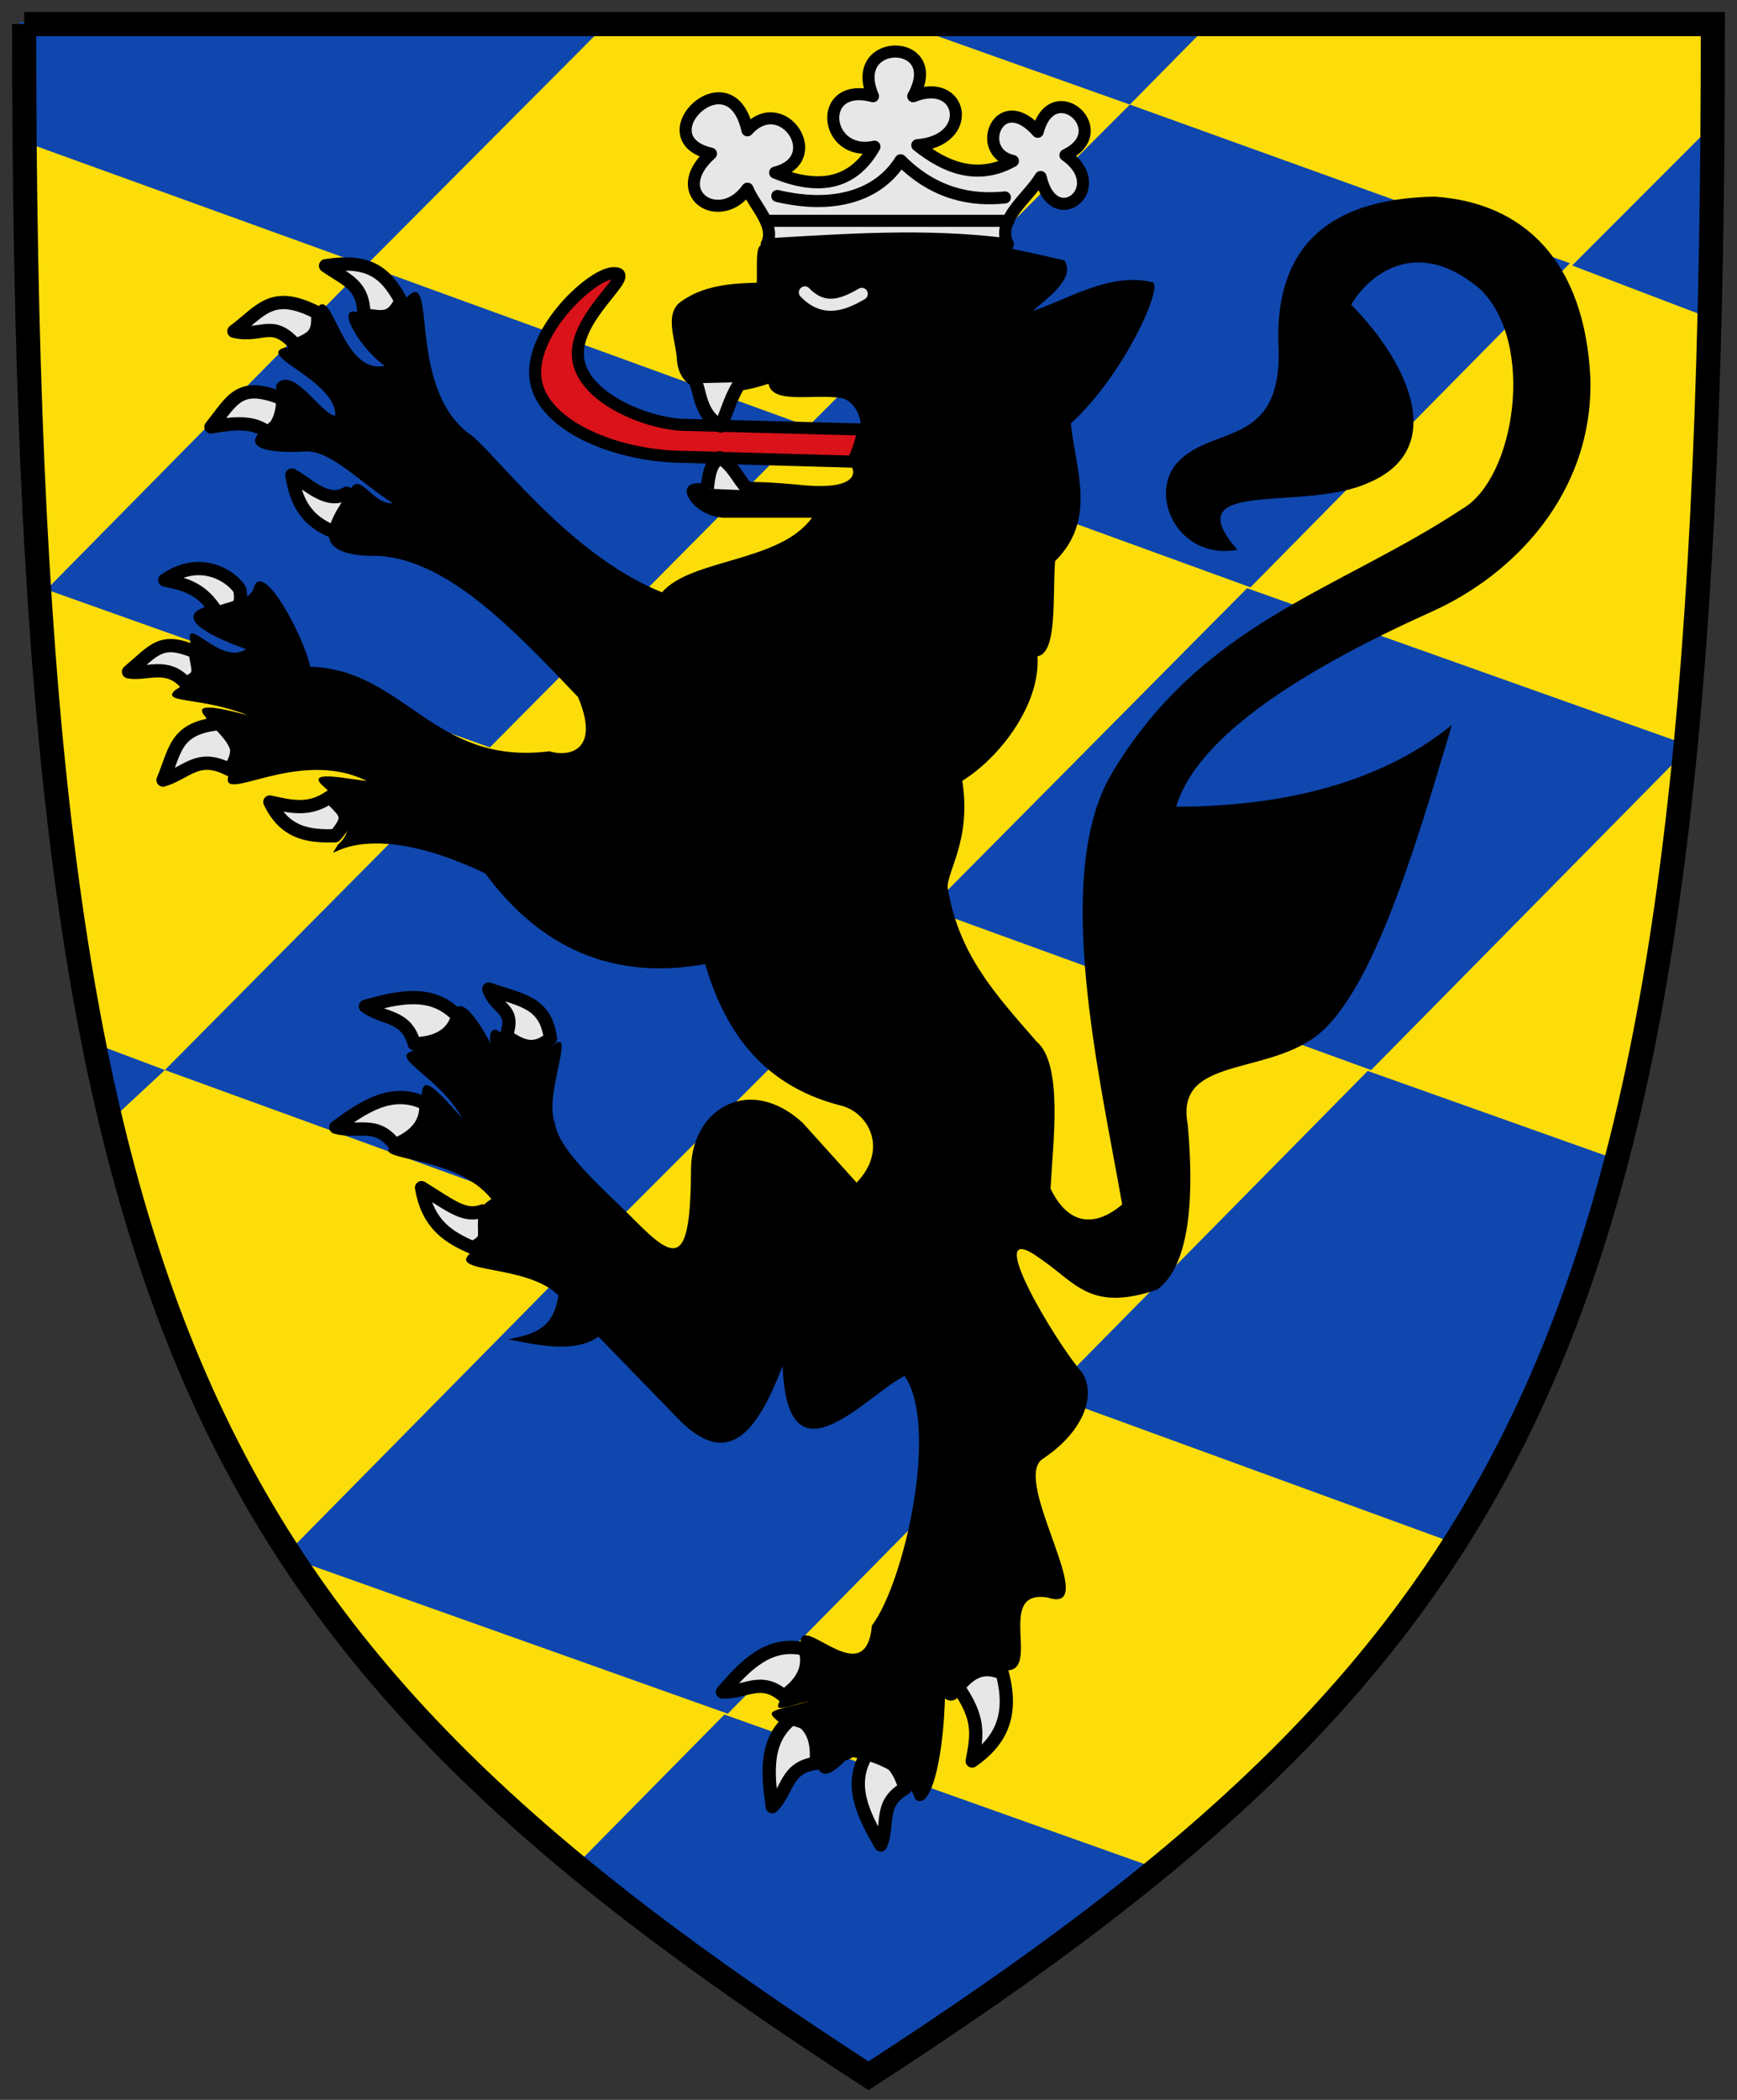 <!-- Created with Inkscape (http://www.inkscape.org/) -->
<svg xmlns:rdf="http://www.w3.org/1999/02/22-rdf-syntax-ns#" xmlns="http://www.w3.org/2000/svg" height="522" width="432" version="1.1" xmlns:cc="http://creativecommons.org/ns#" xmlns:dc="http://purl.org/dc/elements/1.1/">
 <rect width="100%" height="100%" fill="#333333" stroke="none"/>

 <g transform="translate(0,-530.362)">
  <g transform="translate(1,14)">
   <path d="m5,522.36,420,0c0,320-40,400-210,510-170-110.04-210-190.04-210-510.04z" fill="#fcdd09"/>
   <path d="M90,582.36,10.562,662.92,120.84,702.15,200,622.36z" fill="#0f47af"/>
   <path d="M26.751,794.67,40,782.36,23.177,776.02c-0.298-0.294,3.574,18.65,3.574,18.65z" fill="#0f47af"/>
   <path d="m280,542.36-80,80,110,40,79.438-80.558z" fill="#0f47af"/>
   <path d="m339.16,782.58-79.438,80.558,101.57,37.052c9.512-24.012,43.359-76.688,40.287-95.406z" fill="#0f47af"/>
   <path d="M119.16,702.58,40,782.36l110,40,80-80z" fill="#0f47af"/>
   <path d="M425.84,546.5,390,582.36l33.943,12.944s1.971-48.601,1.899-48.802z" fill="#0f47af"/>
   <path d="M225.09,522.83,280,542.36,300.28,521.8s-74.577,1.182-75.184,1.029z" fill="#0f47af"/>
   <path d="M309.16,662.58,230,742.36l110,40,79.438-80.558z" fill="#0f47af"/>
   <path d="M3.782,521.88,4.863,551.56,90,582.36,149.85,522.3c-0.13,0.16-146.07-0.42-146.07-0.42z" fill="#0f47af"/>
   <path d="m179.16,942.58-36.983,37.505c23.988,17.794,48.512,34.917,72.823,52.282l74.438-50.558z" fill="#0f47af"/>
   <path d="M149.16,822.58,69.723,903.13,180,942.36,259.44,861.8z" fill="#0f47af"/>
   <g transform="matrix(1.1,0,0,1.1,-5.515,487.432)">
    <path stroke-linejoin="round" d="m99.417,294.69c1.418,8.462,6.309,11.29,11.542,13.56,3.325-1.363,4.753-4.697,2.306-8.295-4.123,1.538-7.155-1.122-13.848-5.264z" stroke="#000" stroke-linecap="round" stroke-miterlimit="4" stroke-dasharray="none" stroke-width="3" fill="#e7e7e7"/>
    <path stroke-linejoin="round" d="m223.91,424.26c6.419-4.489,9.364-10.25,6.792-19.862-4.529-1.926-7.175-0.093-9.982,3.135,4.728,6.911,4.487,10.305,3.19,16.727z" stroke="#000" stroke-linecap="round" stroke-miterlimit="4" stroke-dasharray="none" stroke-width="3" fill="#e7e7e7"/>
    <path stroke-linejoin="round" d="m114.61,249.81c7.388,2.6,12.815,2.847,13.959,11.184-3.846,3.072-6.459,1.791-10.03-0.565,2.31-6.551-2.334-5.774-3.929-10.619z" stroke="#000" stroke-linecap="round" stroke-miterlimit="4" stroke-dasharray="none" stroke-width="3" fill="#e7e7e7"/>
    <path stroke-linejoin="round" d="m86.717,253.71c7.546-2.101,15.179-3.894,20.892,2.284-1.393,4.721-5.574,6.08-9.851,6.194-1.859-6.693-6.959-5.421-11.041-8.478z" stroke="#000" stroke-linecap="round" stroke-miterlimit="4" stroke-dasharray="none" stroke-width="3" fill="#e7e7e7"/>
    <path stroke-linejoin="round" d="m80.027,281.04c6.304-4.648,12.8-9.041,20.337-5.3,0.378,4.907-3.046,7.666-7.002,9.294-4.119-5.593-8.432-2.59-13.335-3.994z" stroke="#000" stroke-linecap="round" stroke-miterlimit="4" stroke-dasharray="none" stroke-width="3" fill="#e7e7e7"/>
    <path stroke-linejoin="round" d="m167.44,408.65c5.122-5.926,10.488-11.644,18.666-9.659,1.452,4.703-1.278,8.149-4.778,10.611-5.252-4.546-8.796-0.664-13.888-0.952z" stroke="#000" stroke-linecap="round" stroke-miterlimit="4" stroke-dasharray="none" stroke-width="3" fill="#e7e7e7"/>
    <path stroke-linejoin="round" d="m178.72,434.59c-1.081-7.758-1.845-15.562,5.036-20.404,4.494,2.007,5.287,6.332,4.832,10.586-6.88,0.954-6.296,6.178-9.868,9.818z" stroke="#000" stroke-linecap="round" stroke-miterlimit="4" stroke-dasharray="none" stroke-width="3" fill="#e7e7e7"/>
    <path stroke-linejoin="round" d="m203.24,443.23c-3.9-6.793-7.524-13.747-2.948-20.809,4.919,0.183,7.269,3.9,8.436,8.016-6.026,3.455-3.534,8.082-5.488,12.793z" stroke="#000" stroke-linecap="round" stroke-miterlimit="4" stroke-dasharray="none" stroke-width="3" fill="#e7e7e7"/>
    <path d="m206.73,95.729c-0.357,2.467-3.823,4.008-7.741,3.441-3.918-0.567-6.806-3.026-6.449-5.493,0.357-2.467,3.823-4.008,7.741-3.441,3.918,0.567,6.806,3.026,6.449,5.493z" fill="#f4f0e8"/>
   </g>
   <path d="m213.38,631.19-46.762-1.321c-16.163-0.789-33.153-8.281-34.446-19.474-1.374-11.896,14.586-26.587,19.728-26.129,5.629,0.142-11.005,11.213-9.031,21.791,1.822,9.763,17.849,15.834,26.538,15.926l44.848,1.168" stroke="#000" stroke-dasharray="none" stroke-miterlimit="4" stroke-width="3" fill="#da121a"/>
   <path stroke-linejoin="round" d="m39.991,660.55c9.69-6.665,17.578,0.116,18.677,2.495,0.778,5.358-1.337,3.759-5.559,5.839-3.753-6.272-7.965-7.239-13.118-8.333z" stroke="#000" stroke-linecap="round" stroke-miterlimit="4" stroke-dasharray="none" stroke-width="3.3" fill="#e7e7e7"/>
   <path stroke-linejoin="round" d="m30.963,683.36c6.575-5.567,8.022-8.504,16.572-4.955,0.778,5.358,1.888,5.734-2.334,7.814-4.663-5.307-9.785-2.03-14.238-2.859z" stroke="#000" stroke-linecap="round" stroke-miterlimit="4" stroke-dasharray="none" stroke-width="3.3" fill="#e7e7e7"/>
   <path stroke-linejoin="round" d="m39.549,710.28c3.33-7.946,2.936-13.423,15.681-14.188,3.126,4.42,3.622,7.809,0.805,11.579-7.836-4.111-10.611,0.873-16.486,2.609z" stroke="#000" stroke-linecap="round" stroke-miterlimit="4" stroke-dasharray="none" stroke-width="3.3" fill="#e7e7e7"/>
   <path stroke-linejoin="round" d="m66.12,715.73c3.71,7.776,9.58,8.589,16.217,8.388,4.804-5.335,1.752-6.068-1.243-9.697-5.26,3.717-9.996,2.381-14.974,1.31z" stroke="#000" stroke-linecap="round" stroke-miterlimit="4" stroke-dasharray="none" stroke-width="3.3" fill="#e7e7e7"/>
   <path stroke-linejoin="round" d="m57.177,598.71c6.902-5.157,9.409-10.41,20.779-4.601,0.45,5.396-1.086,6.242-5.426,8.061-5.986-6.692-8.256-1.841-15.353-3.459z" stroke="#000" stroke-linecap="round" stroke-miterlimit="4" stroke-dasharray="none" stroke-width="3.3" fill="#e7e7e7"/>
   <path stroke-linejoin="round" d="m79.969,582.42c10.501-1.601,14.744,1.344,18.74,8.701-2.345,4.88-4.547,4.14-9.21,3.509-0.054-7.713-4.586-8.676-9.53-12.21z" stroke="#000" stroke-linecap="round" stroke-miterlimit="4" stroke-dasharray="none" stroke-width="3.3" fill="#e7e7e7"/>
   <path stroke-linejoin="round" d="m51.47,622.5c5.377-6.732,6.918-11.238,17.357-7.188,1.798,5.107,0.418,5.695-3.323,8.55-3.403-2.862-8.506-2.334-14.034-1.362z" stroke="#000" stroke-linecap="round" stroke-miterlimit="4" stroke-dasharray="none" stroke-width="3.3" fill="#e7e7e7"/>
   <path stroke-linejoin="round" d="m71.584,634.44c1.115,6.984,3.746,12.085,12.188,14.751,4.217-3.395,3.115-5.815,1.438-10.212-4.803,2.902-9.618-2.343-13.626-4.539z" stroke="#000" stroke-linecap="round" stroke-miterlimit="4" stroke-dasharray="none" stroke-width="3.3" fill="#e7e7e7"/>
   <path d="m93.362,654.56c-17.699,0.286-13.42-7.859-7.256-16.413,2.335-4.83,5.621,3.772,10.547,3.297-7.84-4.989-15.099-12.815-21.283-12.878,0,0-20.459,1.683-9.9-6.53,3.005-2.338,2.189-9.98,2.189-9.98,4.103-5.305,11.1,7.318,14.727,7.638,0.237-8.871-20.13-15.021-12.443-16.961,8.971,0.621,5.163-3.261,7.547-9.082,4.053-8.086,6.21,16.104,17.218,13.632-5.498-3.605-12.796-15.024-6.792-13.319,5.433,0.432,8.924,0.57,12.652-4.069,7.026-6.459-0.306,22.268,14.87,34.131,5.515,3.178,24.197,29.958,48.212,39.574,7.261-8.422,29.26-7.388,37.294-18.55h-22.196c-7.52-0.521-12.398-8.635-5.995-8.572,6.97-0.17,11.484-0.885,24.978,0.395,17.775,1.9,13.759-5.513,11.031-6.297,1.891,0.773,3.545-8.064,3.787-8.079,1.383-0.084-0.317-6.688-4.595-7.236-6.932-0.992-16.867,1.645-17.816-3.505-8.85,2.916-21.919,4.496-22.78-5.841-0.204-4.733-2.965-10.562,0.292-14.018,6.011-4.91,14.313-5.091,19.568-5.257,0.135-3.75-0.398-9.172,1.168-9.346,27.1-6.668,51.305-1.758,75.35,3.797,2.567,4.186-2.901,8.372-7.886,12.559,8.255-2.574,19.007-9.768,29.789-7.124,2.827,0.831-7.184,23.243-20.32,35.099,1.249,11.73,6.487,23.959-3.921,34.232-0.642,9.521,0.576,22.764-4.381,23.657,0.796,11.253-8.562,24.6-18.691,30.957,2.364,15.09-4.195,22.878-3.593,26.869,2.822,16.258,11.384,25.689,22.046,37.905,6.652,5.657,4.116,24.811,3.494,36.6,5.588,11.444,13.484,7.691,17.811,3.922-5.521-31.679-17.589-82.019-2.541-107.21,22.452-37.575,56.354-45.358,87.075-65.669,13.18-7.452,18.503-41.407,4.354-54.785-16.052-13.488-27.902-2.914-31.927,3.991,14.588,14.798,23.953,35.967,4.354,44.263-16.142,7.439-48.403-1.39-32.653,16.689-15.041,2.681-22.521-14.206-14.512-22.132,9.171-9.179,26.369-3.119,24.671-30.113-0.358-28.097,18.738-35.13,38.821-35.556,22.245,1.438,37.462,16.021,38.821,45.351,0.626,28.458-19.082,48.592-39.184,57.687-31.277,14.067-58.476,30.713-63.855,48.617,23.661-0.037,49.354-4.694,68.571-20.317-9.603,32.507-20.692,69.262-35.193,78.367-13.213,8.535-33.688,4.773-30.476,21.043,1.417,16.099,1.069,34.533-7.575,40.932-16.703,5.695-20.262-1.692-29.081-7.652-15.63-11.48,4.207,21.441,10.293,28.172,3.536,5.204,1.064,14.412-9.755,21.599-7.935,5.272,15.063,38.999,1.266,34.443-13.332-2.184-1.187,19.039-10.716,18.065-7.623-0.581-8.343,1.768-11.386,6.513-2.99,3.535-7.941-2.063-3.8-12.647,1.643,17.815-1.826,42.44-7.062,38.192-2.531-8.372-15.426-10.442-15.426-10.442s-6.426,3.739,3.776-5.302c-7.691,8.474-11.271,12.879-13.413,6.173-0.064-6.478-0.465-7.862-8.47-9.346-4.616-3.575-1.56-2.761,7.391-5.524-6.23,1.461-10.277,3.745-6.514-1.486,4.822-3.505,6.268-5.549,4.381-11.098-2.401-12.457,15.891,12.045,17.523-6.133,8.051-10.62,16.799-49.425,8.13-62.063-9.621,4.842-29.263,28.337-30.326-2.48-5.947,15.389-12.987,26.229-25.7,13.434l-20.108-20.706c-5.597,3.984-13.997,2.361-22.43,0.673,6.915-1.434,11.119-2.716,12.492-10.907-7.798-7.885-27.709-5.362-21.94-10.532,4.458-3.781-1.152-9.749,5.254-13.433-8.726-11.08-30.172-9.39-24.822-13.144,5.016-4.113,7.247-2.703,7.593-11.391-0.684-7.923,4.212-1.921,9.955,4.409-5.841-10.417-18.321-15.102-12.288-16.68,7.885-4.22,8.347-1.085,9.629-8.175,2.072-9.233,9.557,4.81,14.919,17.262-3.984-4.506-7.475-14.869-3.77-14.372,5.075,3.201,8.916,7.526,14.549,3.531,4.964-3.659-2.699,12.931,0.003,19.572,0.881,7.126,12.819,17.087,20.152,24.532,10.14,10.206,13.647,10.858,13.727-13.434,0.37-14.766,14.643-23.059,27.745-11.098l13.434,14.895c8.052-8.352,2.956-17.75-4.381-19.275-20.277-5.333-28.824-19.966-33.294-35.046-25.487,4.608-42.723-6.375-54.691-22.551-33.823-16.1-41.025,0.056-36.606-7.169,5.069-4.468,1.584-9.857-4.193-14.995-3.246-3.517,6.609-1.269,11.33-0.816-17.223-8.532-36.943,6.304-34.337-1.516,2.65-7.798-2.431-9.309-5.928-14.614-3.696-4.239,7.733-0.925,10.681-0.2-11.778-4.685-21.797-2.887-18.034-6.278,3.344-1.812,5.63-5.338,3.786-11.717-1.567-7.582,7.489,5.873,13.824,1.57-10.873-3.895-17.064-8.048-10.226-10.492,3.416-0.384,9.944-0.561,12.001-4.297,1.954-8.514,12.547,11.509,14.199,19.149,23.587,0.749,30.56,24.668,59.466,21.023,4.738,1.474,12.796,0.002,7.123-13.475-15.999-16.814-32.184-33.873-49.402-35.089z" fill="#000"/>
   <path stroke-linejoin="round" d="m172.15,611.62c1.123,3.299,1.32,8.087,6.133,10.649,1.449-3.247,2.739-8.075,4.933-10.909" stroke="#000" stroke-linecap="butt" stroke-miterlimit="4" stroke-dasharray="none" stroke-width="3.3" fill="#e7e7e7"/>
   <path stroke-linejoin="round" d="m174.91,637.85c0.341-3.039,0.62-6.178,3.087-7.697,3.626,1.795,5.39,7.121,7.584,8.13" stroke="#000" stroke-linecap="butt" stroke-miterlimit="4" stroke-dasharray="none" stroke-width="3.3" fill="#e7e7e7"/>
   <path stroke-linejoin="round" d="m189.67,577.1c19.725-1.1,39.342-2.631,60,0-3.085-6.078,5.057-11.538,8.141-16.735,3.239,14.127,17.669,2.661,6.168-5.442,12.573-6.007-3.161-19.972-6.893-5.805-9.648-10.931-15.953,5.132-6.168,7.256-8.784,4.909-16.905,1.642-23.787-3.912,14.486-1.143,11.278-17.183-1.009-12.177,8.201-14.66-16.539-14.982-10,0-14.203-3.802-12.238,15.253,0.363,12.54-4.939,8.742-12.995,11.252-24.705,6.451,13.135-3.34,1.738-20.242-6.893-10.522-4.221-19.227-25.87,1.919-9.07,5.805-11.11,9.934,2.295,18.351,9.07,8.707,1.952,4.611,7.129,9.222,4.785,13.832z" stroke="#000" stroke-linecap="round" stroke-miterlimit="4" stroke-dasharray="none" stroke-width="3" fill="#e7e7e7"/>
   <path stroke-linejoin="round" d="m192.32,565.08c14.259,3.359,25.22-0.175,30.666-8.877,8.487,8.501,17.742,10.091,25.933,9.239m-58.957,5.805,59.864,0" stroke="#000" stroke-linecap="round" stroke-miterlimit="4" stroke-dasharray="none" stroke-width="3" fill="none"/>
   <path stroke-linejoin="round" d="m199.18,589.05c4.717,4.889,9.433,3.111,14.15,0.363" stroke="#e7e7e7" stroke-linecap="round" stroke-miterlimit="4" stroke-dasharray="none" stroke-width="3" fill="none"/>
   <path stroke-linejoin="miter" d="m5,522.36,420,0c0,320-40,400-210,510-170-110.04-210-190.04-210-510.04z" stroke="#000" stroke-linecap="butt" stroke-miterlimit="4" stroke-dasharray="none" stroke-width="6" fill="none"/>
  </g>
 </g>
</svg>
